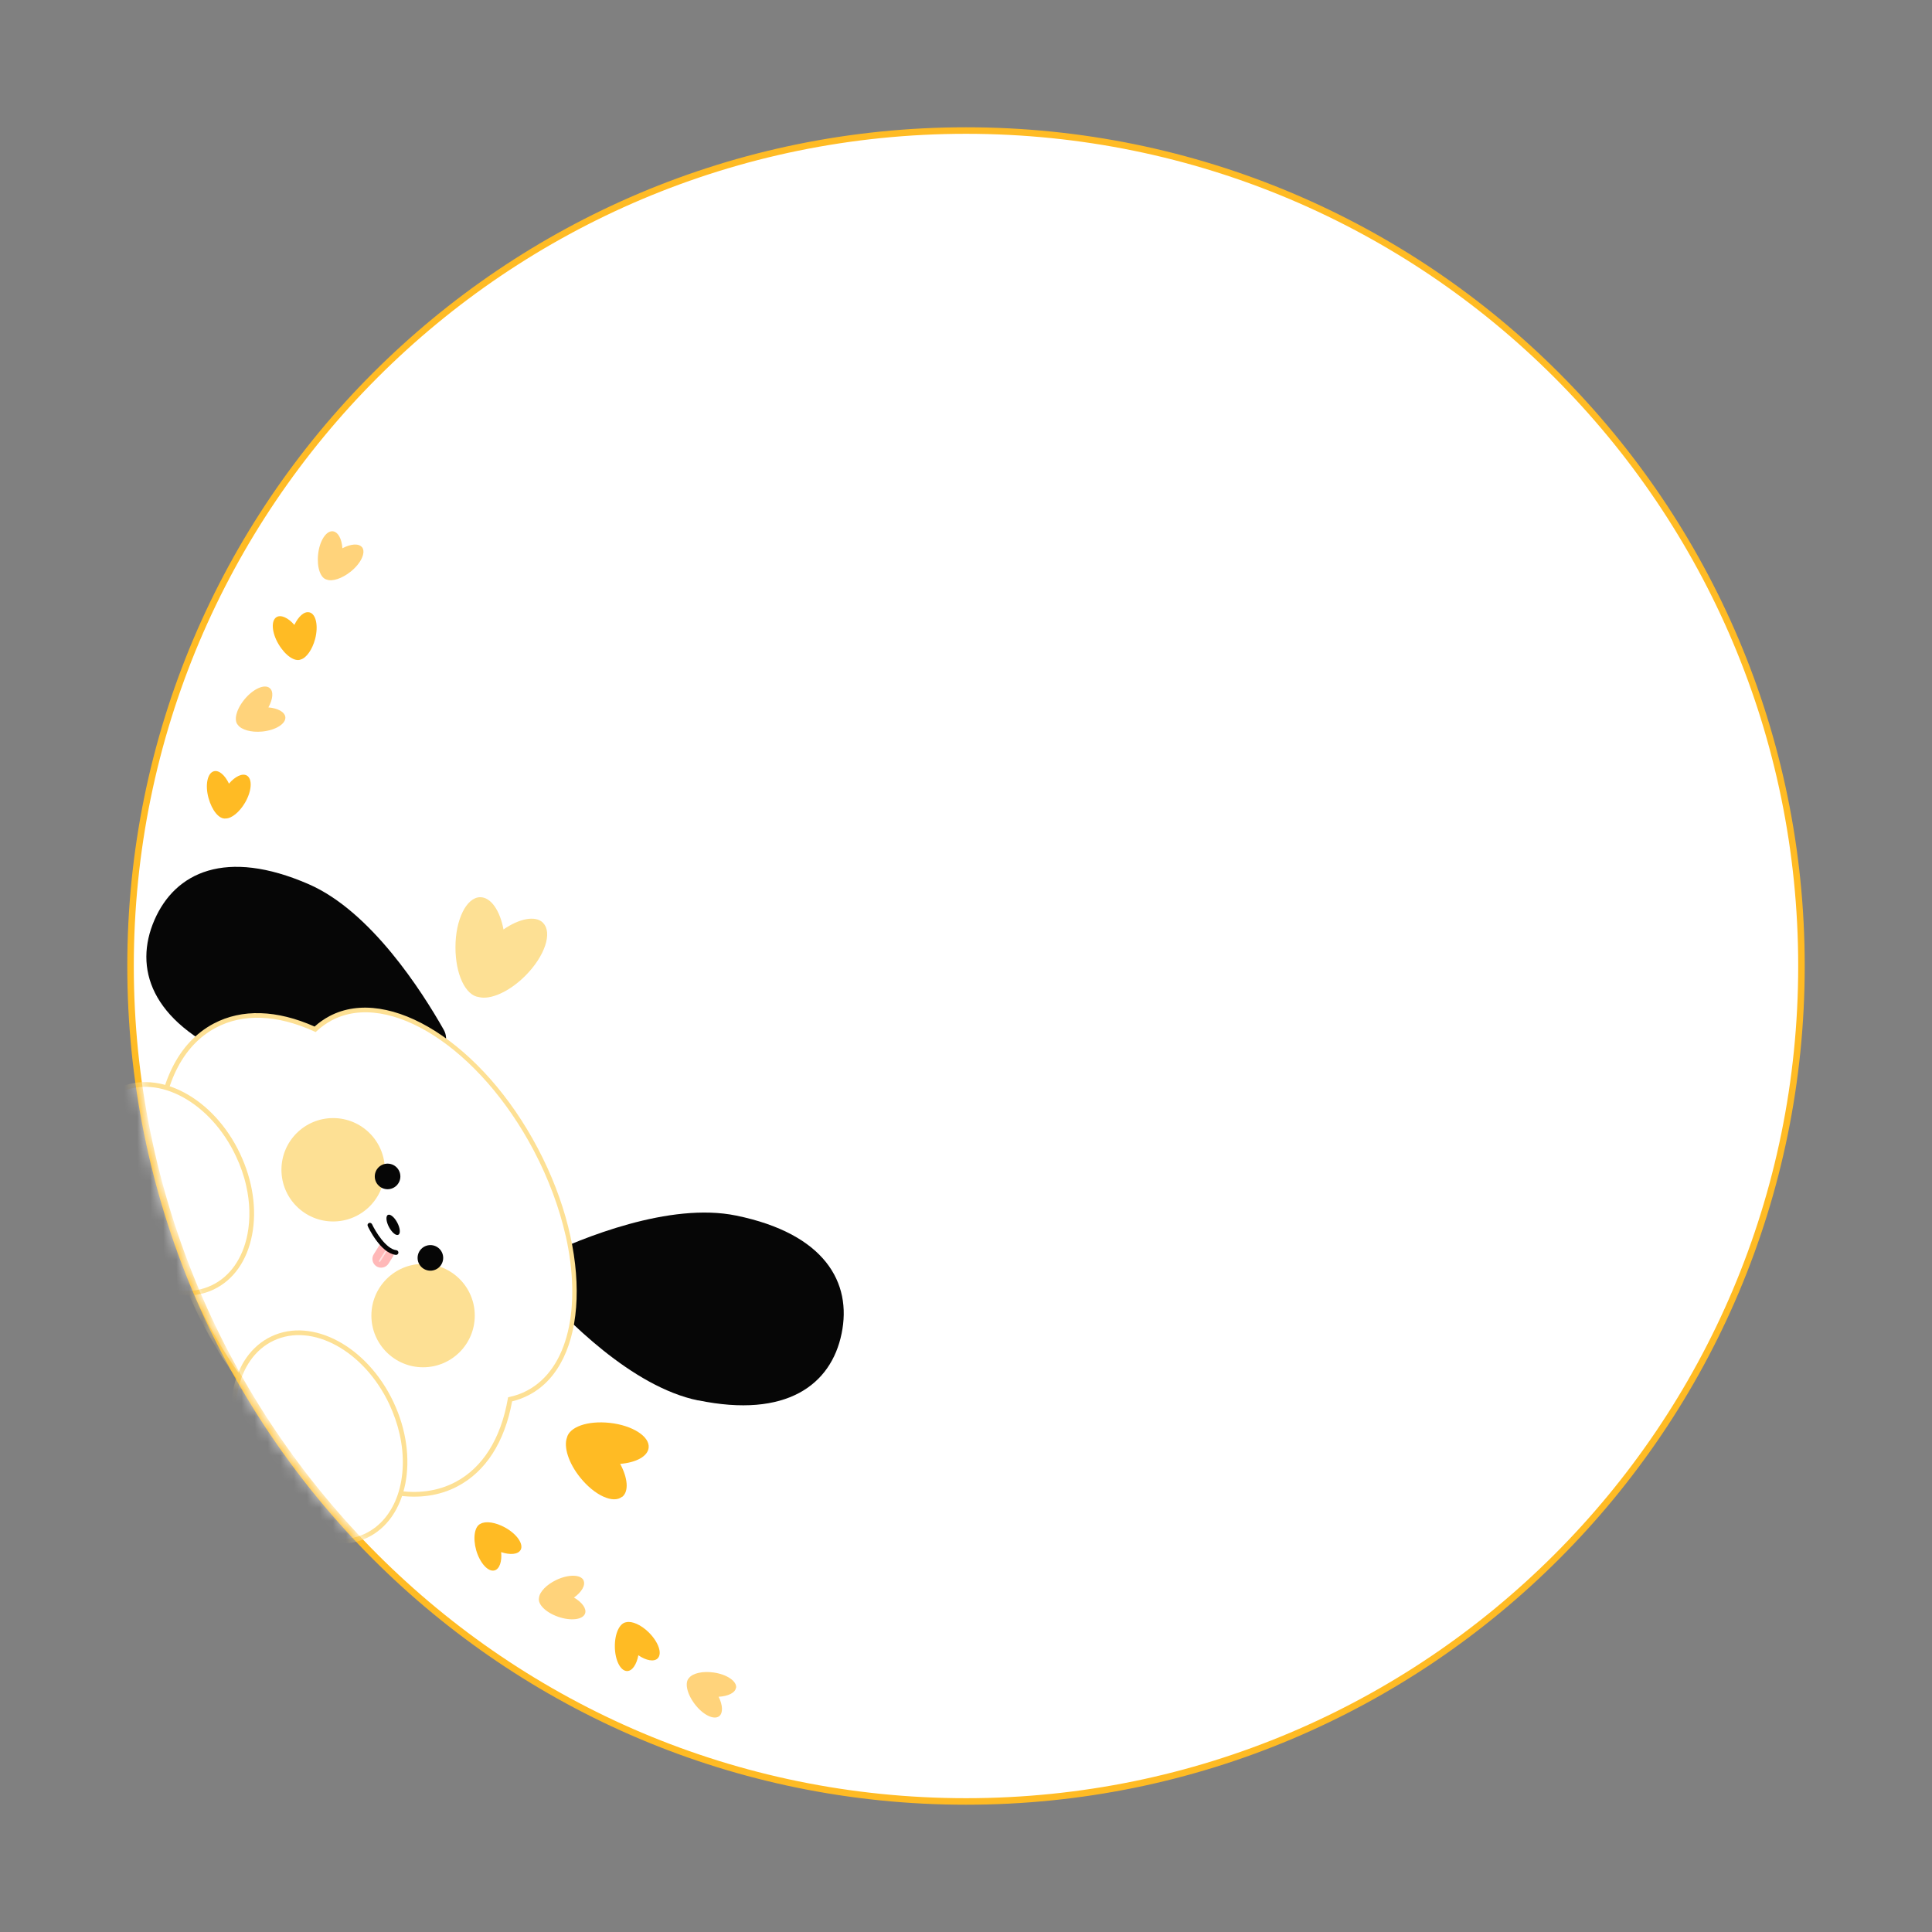 <svg width="148" height="148" viewBox="0 0 148 148" fill="none" xmlns="http://www.w3.org/2000/svg">
<rect x="0" y="0" width="148" height="148" fill="#808080" stroke="none"/>
<path d="M74 138C109.346 138 138 109.346 138 74C138 38.654 109.346 10 74 10C38.654 10 10 38.654 10 74C10 109.346 38.654 138 74 138Z" fill="white" stroke="#FFBB24" stroke-width="0.5" stroke-miterlimit="10"/>
<mask id="mask0_1466_4671" style="mask-type:luminance" maskUnits="userSpaceOnUse" x="10" y="10" width="128" height="128">
<path d="M74 138C109.346 138 138 109.346 138 74C138 38.654 109.346 10 74 10C38.654 10 10 38.654 10 74C10 109.346 38.654 138 74 138Z" fill="white"/>
</mask>
<g mask="url(#mask0_1466_4671)">
<path d="M53.48 107.27C60.26 108.67 63.67 106.07 64.47 102.16C65.28 98.25 63.18 94.51 56.4 93.12C51.31 92.07 44.56 94.84 41.52 96.29C40.68 96.69 40.46 97.78 41.07 98.48C43.29 101.01 48.38 106.23 53.48 107.28V107.27Z" fill="#060606"/>
<path d="M17.88 80.98C11.53 78.22 10.24 74.14 11.83 70.48C13.42 66.82 17.29 64.97 23.64 67.73C28.41 69.8 32.33 75.95 33.99 78.88C34.45 79.69 34 80.71 33.1 80.93C29.83 81.72 22.66 83.06 17.89 80.99L17.88 80.98Z" fill="#060606"/>
<path d="M39.08 107.2C39.56 107.1 40.02 106.93 40.46 106.7C44.96 104.33 45.23 95.98 41.05 88.05C36.87 80.12 29.84 75.62 25.33 77.99C24.89 78.22 24.5 78.51 24.14 78.84C21.36 77.58 18.66 77.39 16.46 78.55C10.95 81.45 10.62 91.67 15.73 101.38C20.84 111.08 29.46 116.59 34.97 113.69C37.18 112.53 38.55 110.19 39.08 107.19V107.2Z" fill="white"/>
<path d="M12.55 93.41C12.08 91.34 11.87 89.32 11.93 87.43C12.07 83.05 13.65 79.85 16.37 78.41C18.53 77.27 21.2 77.35 24.1 78.64C24.45 78.32 24.83 78.06 25.24 77.84C29.82 75.42 36.99 79.97 41.2 87.97C45.42 95.97 45.12 104.45 40.53 106.86C40.13 107.07 39.69 107.24 39.23 107.35C38.66 110.47 37.21 112.72 35.05 113.86C29.46 116.81 20.72 111.25 15.57 101.48C14.17 98.82 13.15 96.07 12.55 93.41ZM43.33 94.66C42.85 92.55 42.04 90.33 40.89 88.14C36.77 80.31 29.82 75.84 25.42 78.16C25.01 78.38 24.62 78.65 24.27 78.98L24.18 79.06L24.07 79.01C21.23 77.72 18.63 77.62 16.55 78.72C13.94 80.09 12.43 83.19 12.3 87.43C12.16 91.71 13.44 96.64 15.9 101.3C20.96 110.9 29.48 116.39 34.89 113.53C36.97 112.43 38.36 110.23 38.9 107.16L38.92 107.04L39.04 107.01C39.51 106.91 39.96 106.75 40.37 106.53C43.55 104.86 44.56 100.1 43.33 94.64V94.66Z" fill="#FDE094"/>
<path d="M30.517 94.589C30.693 94.497 30.656 94.081 30.434 93.661C30.213 93.24 29.891 92.975 29.715 93.068C29.539 93.16 29.576 93.576 29.797 93.996C30.019 94.416 30.341 94.682 30.517 94.589Z" fill="#060606"/>
<path d="M28.029 117.644C31.079 116.201 31.951 111.648 29.977 107.474C28.002 103.301 23.929 101.087 20.878 102.53C17.828 103.974 16.956 108.527 18.931 112.7C20.905 116.874 24.979 119.087 28.029 117.644Z" fill="white"/>
<path d="M17.94 110.41C17.64 109.1 17.61 107.78 17.84 106.56C18.22 104.58 19.27 103.09 20.8 102.37C23.94 100.89 28.13 103.14 30.14 107.4C32.15 111.65 31.24 116.33 28.11 117.81C24.97 119.29 20.78 117.04 18.77 112.78C18.4 112 18.13 111.2 17.95 110.4L17.94 110.41ZM30.61 109.85C30.44 109.09 30.17 108.32 29.82 107.56C27.89 103.48 23.92 101.3 20.96 102.7C19.54 103.37 18.56 104.77 18.2 106.63C17.84 108.51 18.16 110.64 19.1 112.63C21.03 116.71 25 118.89 27.96 117.49C30.36 116.35 31.37 113.19 30.61 109.85Z" fill="#FDE094"/>
<path d="M16.284 98.626C19.334 97.183 20.206 92.63 18.231 88.456C16.257 84.283 12.183 82.069 9.133 83.512C6.083 84.956 5.211 89.509 7.185 93.682C9.16 97.856 13.233 100.069 16.284 98.626Z" fill="white"/>
<path d="M6.19 91.379C5.89 90.069 5.86 88.749 6.09 87.539C6.47 85.559 7.52 84.069 9.05 83.349C12.19 81.869 16.38 84.119 18.39 88.379C19.36 90.429 19.69 92.639 19.31 94.599C18.93 96.579 17.88 98.069 16.35 98.789C13.21 100.269 9.02 98.019 7.01 93.759C6.64 92.979 6.37 92.179 6.19 91.379ZM18.86 90.839C18.69 90.069 18.42 89.289 18.06 88.539C16.13 84.459 12.16 82.279 9.2 83.679C7.78 84.349 6.8 85.749 6.44 87.609C6.08 89.489 6.4 91.619 7.34 93.609C9.27 97.689 13.24 99.869 16.2 98.469C17.62 97.799 18.6 96.399 18.96 94.539C19.18 93.369 19.15 92.109 18.86 90.839Z" fill="#FDE094"/>
<path d="M29.283 95.253L29.968 95.684C30.163 95.806 30.223 96.068 30.1 96.263L29.765 96.796C29.568 97.109 29.154 97.204 28.841 97.007C28.528 96.81 28.433 96.396 28.63 96.083L29.131 95.287C29.163 95.236 29.237 95.212 29.296 95.249L29.283 95.253Z" fill="#FFB8B8"/>
<path d="M29.03 96.63C29.03 96.63 29.03 96.6 29.03 96.58L29.49 95.85C29.49 95.85 29.54 95.81 29.57 95.83C29.6 95.84 29.61 95.88 29.59 95.91L29.13 96.64C29.13 96.64 29.08 96.68 29.05 96.66C29.04 96.66 29.03 96.64 29.03 96.63Z" fill="#FFE2E1"/>
<path d="M28.16 93.89C28.14 93.81 28.18 93.73 28.26 93.69C28.35 93.65 28.45 93.69 28.5 93.78C28.74 94.3 29.56 95.68 30.36 95.77C30.46 95.78 30.53 95.87 30.52 95.97C30.51 96.07 30.42 96.14 30.32 96.13C29.15 96 28.21 94.02 28.18 93.94C28.18 93.93 28.17 93.92 28.17 93.9L28.16 93.89Z" fill="#060606"/>
<path d="M25.52 93.57C27.707 93.57 29.48 91.797 29.48 89.61C29.48 87.423 27.707 85.65 25.52 85.65C23.333 85.65 21.56 87.423 21.56 89.61C21.56 91.797 23.333 93.57 25.52 93.57Z" fill="#FDE094"/>
<path d="M32.41 104.74C34.597 104.74 36.37 102.967 36.37 100.78C36.37 98.593 34.597 96.82 32.41 96.82C30.223 96.82 28.45 98.593 28.45 100.78C28.45 102.967 30.223 104.74 32.41 104.74Z" fill="#FDE094"/>
<path d="M29.69 91.1C30.231 91.1 30.67 90.661 30.67 90.12C30.67 89.578 30.231 89.14 29.69 89.14C29.149 89.14 28.71 89.578 28.71 90.12C28.71 90.661 29.149 91.1 29.69 91.1Z" fill="#060606"/>
<path d="M32.97 97.34C33.511 97.34 33.95 96.901 33.95 96.36C33.95 95.819 33.511 95.38 32.97 95.38C32.429 95.38 31.99 95.819 31.99 96.36C31.99 96.901 32.429 97.34 32.97 97.34Z" fill="#060606"/>
</g>
<path d="M41.6 70.69C41.02 70.11 39.79 70.36 38.57 71.2C38.3 69.76 37.61 68.73 36.79 68.73C35.74 68.73 34.89 70.44 34.89 72.56C34.89 74.68 35.68 76.26 36.68 76.38C37.57 76.61 39.01 75.98 40.24 74.75C41.74 73.25 42.34 71.44 41.6 70.7V70.69Z" fill="#FDE094"/>
<path d="M18.91 59.41C18.56 59.21 18.01 59.48 17.54 60.03C17.23 59.38 16.78 58.98 16.39 59.08C15.89 59.21 15.7 60.13 15.97 61.12C16.24 62.11 16.8 62.77 17.29 62.7C17.74 62.7 18.34 62.22 18.77 61.49C19.29 60.6 19.35 59.67 18.91 59.41Z" fill="#FFBB24"/>
<path d="M27.73 41.92C27.48 41.61 26.87 41.66 26.23 42C26.18 41.28 25.9 40.75 25.5 40.7C24.99 40.64 24.48 41.43 24.37 42.45C24.26 43.47 24.55 44.29 25.03 44.4C25.45 44.56 26.18 44.33 26.85 43.8C27.66 43.16 28.05 42.31 27.73 41.91V41.92Z" fill="#FFD37B"/>
<path d="M21.86 54.94C21.82 54.54 21.28 54.25 20.56 54.19C20.91 53.56 20.97 52.96 20.66 52.71C20.27 52.38 19.41 52.76 18.75 53.55C18.09 54.34 17.89 55.19 18.23 55.54C18.49 55.9 19.23 56.12 20.08 56.04C21.11 55.94 21.9 55.45 21.86 54.94Z" fill="#FFD37B"/>
<path d="M23.7 46.91C23.31 46.81 22.86 47.22 22.55 47.87C22.08 47.33 21.53 47.07 21.19 47.27C20.75 47.53 20.81 48.46 21.34 49.35C21.87 50.24 22.59 50.71 23.04 50.52C23.47 50.4 23.92 49.77 24.14 48.95C24.4 47.95 24.21 47.04 23.71 46.91H23.7Z" fill="#FFBB24"/>
<path d="M39.88 118.73C39.69 119.08 39.08 119.13 38.39 118.9C38.46 119.61 38.27 120.19 37.89 120.3C37.4 120.44 36.77 119.75 36.48 118.76C36.21 117.8 36.36 116.92 36.81 116.73C37.2 116.5 37.96 116.61 38.7 117.02C39.6 117.52 40.13 118.29 39.88 118.74V118.73Z" fill="#FFBB24"/>
<path d="M56.38 129.28C56.33 129.68 55.77 129.94 55.05 129.98C55.37 130.62 55.4 131.23 55.09 131.47C54.68 131.78 53.84 131.36 53.22 130.54C52.6 129.72 52.44 128.87 52.79 128.53C53.07 128.18 53.82 128 54.66 128.12C55.68 128.26 56.46 128.79 56.39 129.3L56.38 129.28Z" fill="#FFD37B"/>
<path d="M44.7 121.07C44.87 121.43 44.56 121.96 43.97 122.38C44.59 122.74 44.95 123.23 44.82 123.6C44.65 124.08 43.72 124.19 42.75 123.85C41.78 123.51 41.18 122.88 41.29 122.4C41.33 121.95 41.86 121.39 42.62 121.03C43.55 120.59 44.49 120.6 44.71 121.07H44.7Z" fill="#FFD37B"/>
<path d="M50.38 127.04C50.1 127.32 49.5 127.21 48.9 126.8C48.77 127.51 48.43 128.01 48.04 128.01C47.53 128.01 47.11 127.18 47.1 126.14C47.09 125.1 47.48 124.33 47.97 124.27C48.4 124.16 49.11 124.46 49.71 125.06C50.44 125.79 50.75 126.67 50.38 127.04Z" fill="#FFBB24"/>
<path d="M47.66 114.67C48.19 114.25 48.09 113.22 47.51 112.14C48.72 112.04 49.62 111.57 49.69 110.9C49.78 110.04 48.45 109.19 46.72 109C44.99 108.81 43.62 109.32 43.43 110.13C43.17 110.84 43.55 112.08 44.45 113.19C45.54 114.55 46.98 115.21 47.65 114.66L47.66 114.67Z" fill="#FFBB24"/>
</svg>
